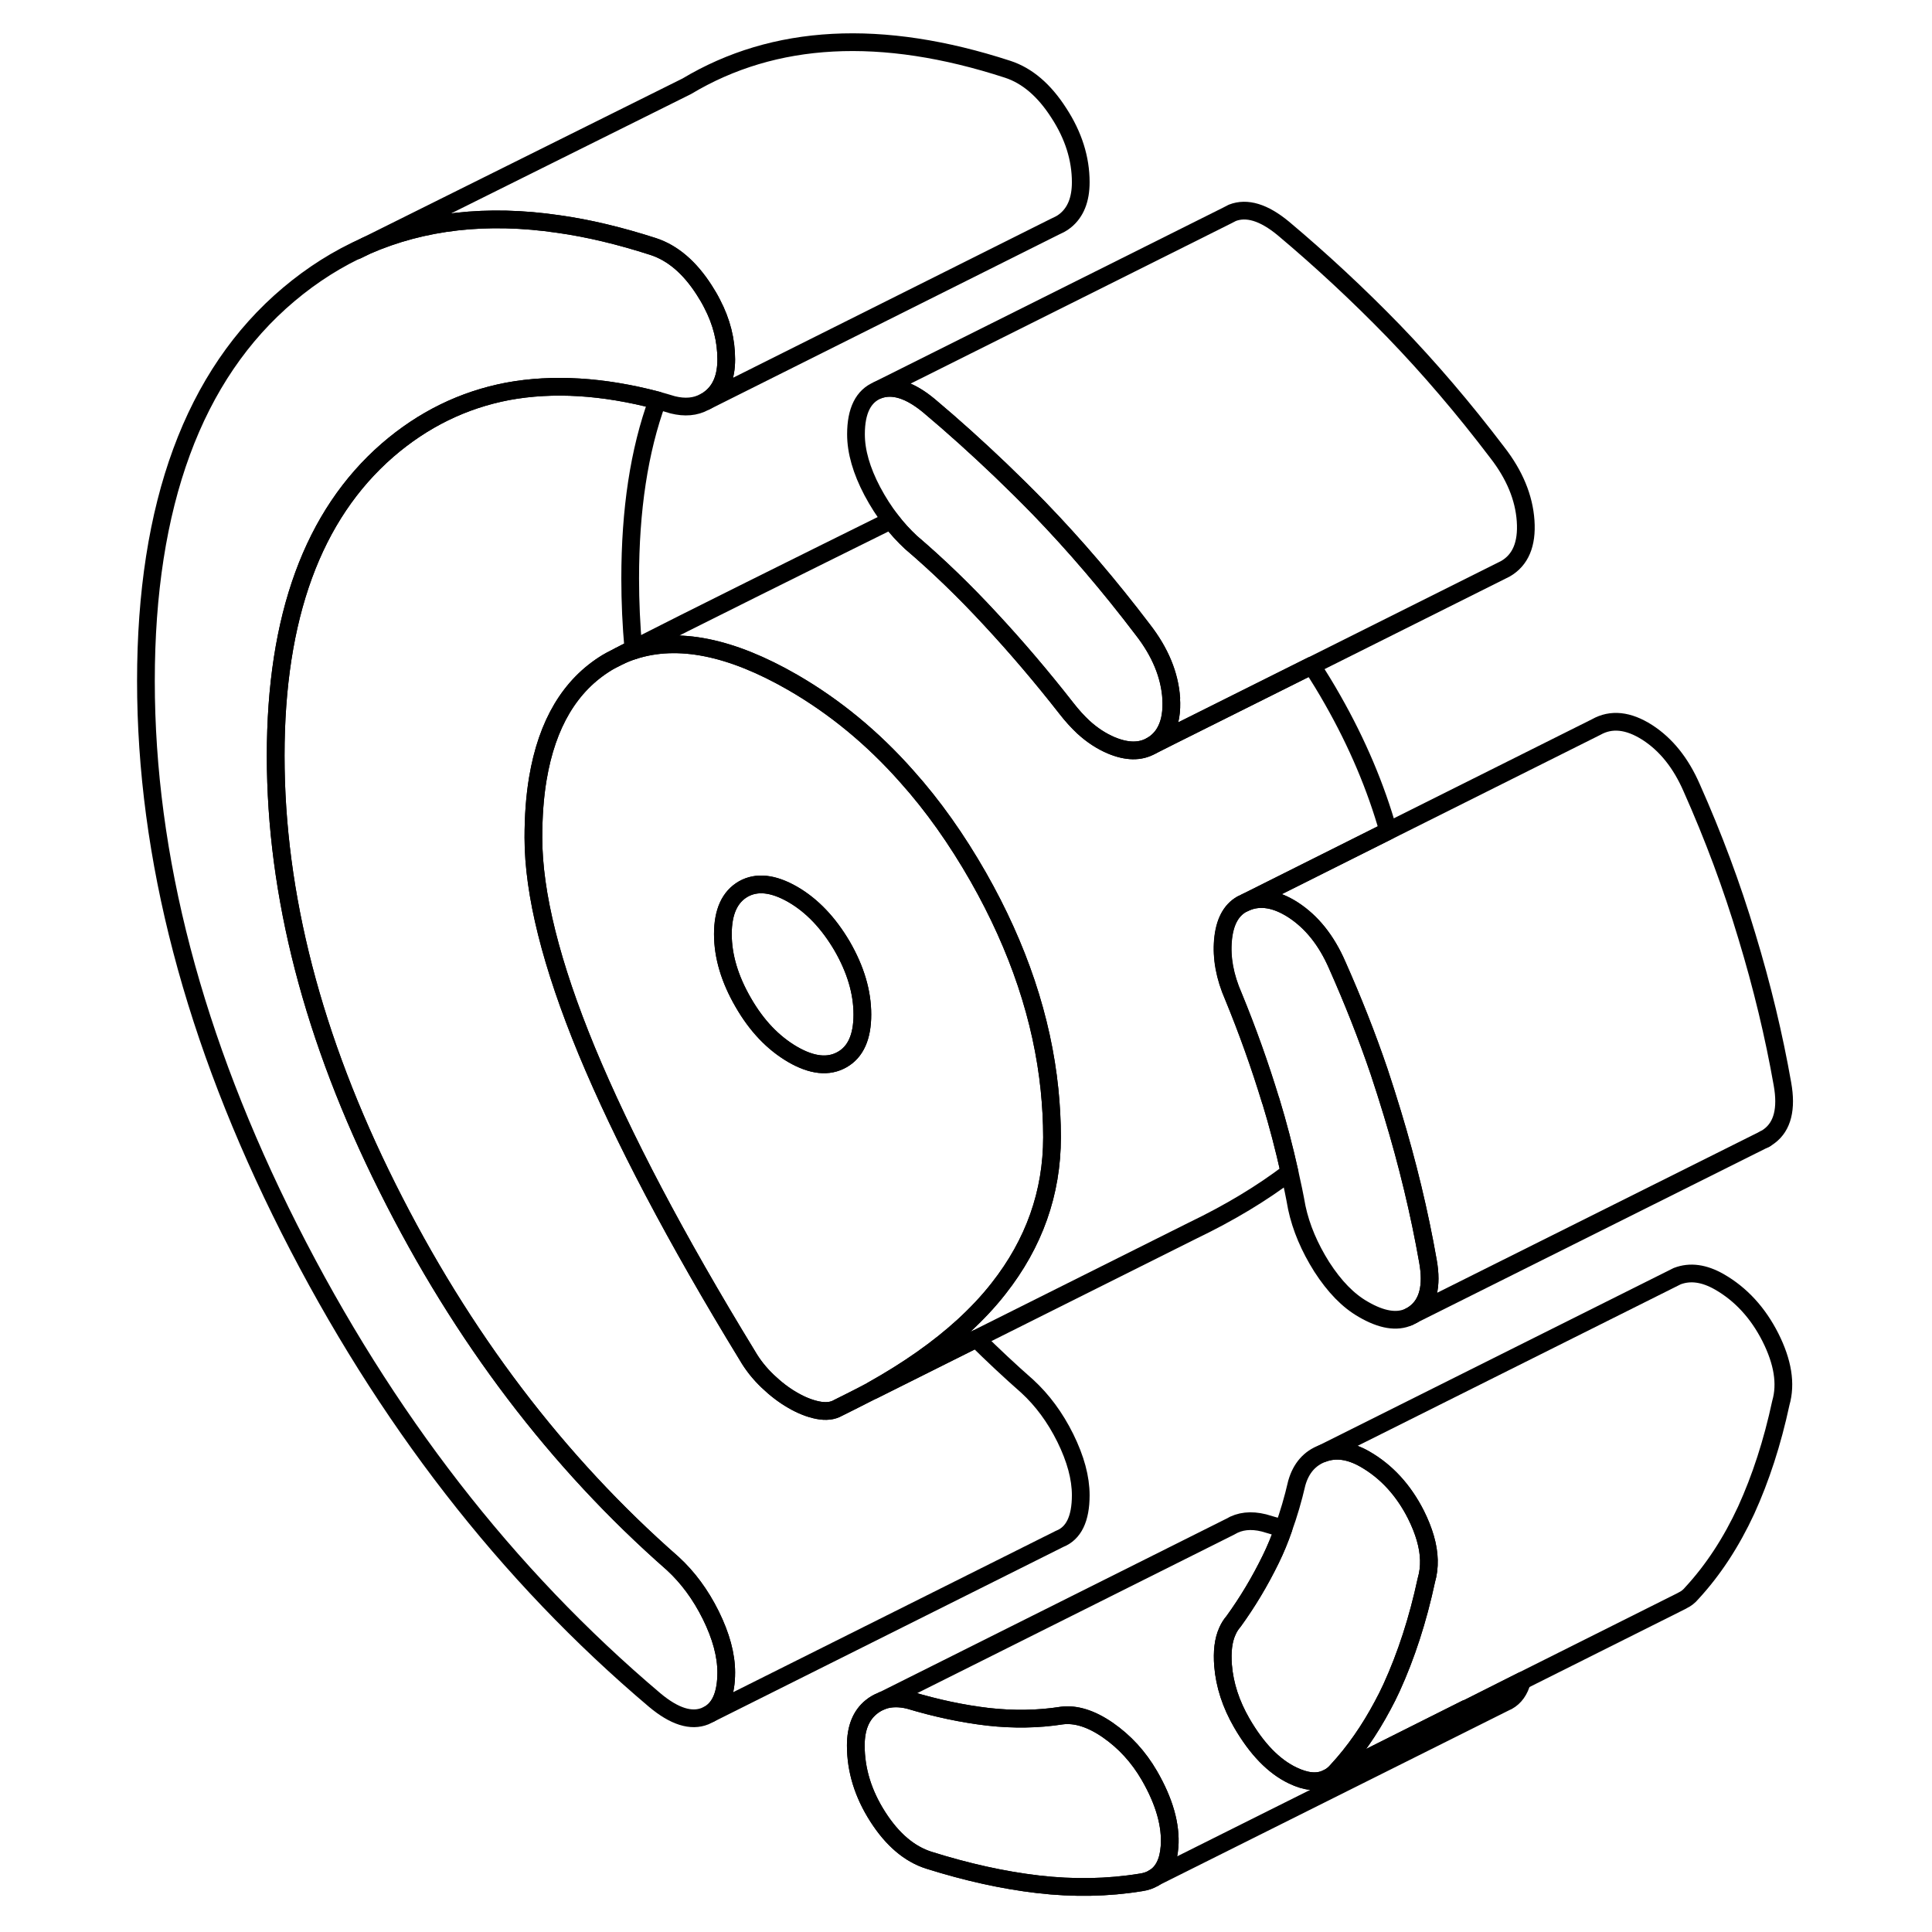 <svg viewBox="0 0 98 109" fill="none" xmlns="http://www.w3.org/2000/svg" height="48" width="48" stroke-width="1px"
     stroke-linecap="round" stroke-linejoin="round">
    <path d="M59.343 100.169C58.733 99.119 57.953 98.269 57.003 97.609C56.063 96.959 55.193 96.689 54.403 96.789C53.063 96.999 51.673 97.019 50.243 96.859C48.803 96.689 47.333 96.379 45.803 95.919C45.243 95.779 44.743 95.789 44.303 95.939L44.213 95.979C44.013 96.059 43.823 96.169 43.653 96.309C43.073 96.779 42.783 97.499 42.783 98.479C42.783 99.879 43.203 101.219 44.023 102.499C44.843 103.779 45.803 104.599 46.903 104.949C49.033 105.619 51.093 106.079 53.073 106.309C55.053 106.539 56.993 106.509 58.883 106.199C59.153 106.159 59.383 106.079 59.583 105.959L59.633 105.929C60.133 105.609 60.423 105.029 60.483 104.189C60.573 102.979 60.193 101.639 59.343 100.169Z" stroke="currentColor" stroke-linejoin="round"/>
    <path d="M74.973 89.149C74.493 91.389 73.833 93.409 73.013 95.209C72.853 95.559 72.683 95.899 72.503 96.229C71.773 97.599 70.923 98.829 69.943 99.889C69.783 100.079 69.603 100.219 69.403 100.319L69.333 100.349C68.813 100.589 68.183 100.529 67.433 100.169C66.363 99.659 65.403 98.669 64.553 97.199C63.943 96.139 63.593 95.069 63.503 93.969C63.443 93.189 63.513 92.549 63.743 92.039C63.833 91.829 63.953 91.639 64.093 91.479C64.883 90.389 65.583 89.219 66.193 87.969C66.463 87.419 66.703 86.839 66.913 86.229C67.203 85.429 67.453 84.579 67.663 83.669C67.903 82.829 68.393 82.269 69.123 81.999C69.853 81.719 70.643 81.829 71.503 82.319C72.723 83.019 73.683 84.069 74.383 85.449C74.613 85.909 74.793 86.359 74.913 86.779C75.163 87.639 75.183 88.429 74.973 89.149Z" stroke="currentColor" stroke-linejoin="round"/>
    <path d="M34.603 91.129C35.184 92.309 35.473 93.379 35.473 94.359C35.473 95.519 35.163 96.299 34.563 96.679L34.283 96.819C33.493 97.139 32.543 96.839 31.443 95.919C23.093 88.859 16.224 79.999 10.823 69.329C5.433 58.659 2.733 48.349 2.733 38.419C2.733 28.489 5.413 21.149 10.783 16.619C12.123 15.489 13.563 14.579 15.094 13.899L15.174 13.859C18.374 12.459 21.983 12.049 26.003 12.639C27.713 12.879 29.494 13.309 31.354 13.909C32.453 14.269 33.413 15.089 34.233 16.369C34.393 16.619 34.544 16.869 34.674 17.129C35.214 18.159 35.473 19.209 35.473 20.279C35.473 21.259 35.184 21.979 34.603 22.449C34.514 22.519 34.423 22.589 34.324 22.639L34.243 22.679C33.733 22.959 33.133 23.009 32.453 22.839C32.163 22.749 31.873 22.669 31.593 22.589C28.514 21.779 25.694 21.609 23.144 22.079C20.624 22.559 18.363 23.669 16.363 25.399C12.153 29.059 10.053 34.809 10.053 42.639C10.053 50.469 12.153 58.599 16.363 67.009C20.564 75.419 25.933 82.489 32.453 88.209C33.303 88.989 34.023 89.959 34.603 91.129Z" stroke="currentColor" stroke-linejoin="round"/>
    <path d="M60.573 39.389C60.623 40.129 60.523 40.739 60.273 41.219C60.083 41.589 59.803 41.879 59.433 42.089C58.823 42.429 58.073 42.419 57.193 42.049C56.653 41.819 56.123 41.479 55.623 41.019C55.303 40.719 54.983 40.369 54.673 39.969C53.273 38.179 51.843 36.499 50.373 34.919C48.913 33.339 47.423 31.899 45.893 30.599C45.493 30.219 45.113 29.809 44.773 29.359C44.383 28.859 44.033 28.309 43.713 27.709C43.103 26.549 42.793 25.479 42.793 24.499C42.793 23.169 43.213 22.339 44.033 22.009C44.853 21.689 45.813 21.979 46.913 22.889C48.283 24.039 49.623 25.249 50.943 26.509C51.683 27.219 52.413 27.939 53.133 28.679C55.143 30.759 57.093 33.039 58.983 35.529C59.963 36.789 60.493 38.079 60.583 39.389H60.573Z" stroke="currentColor" stroke-linejoin="round"/>
    <path d="M30.234 36.609C29.914 36.769 29.634 36.909 29.414 37.029C29.684 36.899 29.954 36.789 30.244 36.699C30.234 36.669 30.234 36.639 30.234 36.609Z" stroke="currentColor" stroke-linejoin="round"/>
    <path d="M80.374 94.829C80.234 95.369 79.954 95.759 79.554 95.979L79.444 96.029L59.634 105.929C60.134 105.609 60.424 105.029 60.484 104.189C60.574 102.979 60.194 101.639 59.344 100.169C58.734 99.119 57.954 98.269 57.004 97.609C56.064 96.959 55.194 96.689 54.404 96.789C53.064 96.999 51.674 97.019 50.244 96.859C48.804 96.689 47.334 96.379 45.804 95.919C45.244 95.779 44.744 95.789 44.304 95.939L63.914 86.129C64.444 85.809 65.074 85.739 65.804 85.919C66.174 86.029 66.544 86.139 66.914 86.229C66.704 86.839 66.464 87.419 66.194 87.969C65.584 89.219 64.884 90.389 64.094 91.479C63.954 91.639 63.834 91.829 63.744 92.039C63.514 92.549 63.444 93.189 63.504 93.969C63.594 95.069 63.944 96.139 64.554 97.199C65.404 98.669 66.364 99.659 67.434 100.169C68.184 100.529 68.814 100.589 69.334 100.349L69.404 100.319L77.224 96.399H77.254L80.374 94.829Z" stroke="currentColor" stroke-linejoin="round"/>
    <path d="M74.334 74.089C74.334 74.089 74.254 74.149 74.214 74.179L73.984 74.299C73.304 74.609 72.444 74.469 71.414 73.869C70.554 73.379 69.784 72.579 69.074 71.479C68.374 70.369 67.904 69.259 67.664 68.139C67.544 67.469 67.404 66.799 67.254 66.139C66.954 64.789 66.604 63.439 66.194 62.099C65.584 60.099 64.884 58.139 64.094 56.219C63.604 55.099 63.414 54.039 63.504 53.039C63.594 52.039 63.944 51.369 64.554 51.019L64.824 50.889C65.604 50.569 66.474 50.709 67.434 51.319C68.504 52.009 69.334 53.049 69.944 54.449C70.824 56.429 71.614 58.419 72.304 60.449C72.564 61.229 72.814 62.019 73.054 62.809C73.914 65.639 74.584 68.429 75.064 71.159C75.314 72.559 75.064 73.539 74.334 74.089Z" stroke="currentColor" stroke-linejoin="round"/>
    <path d="M66.193 62.099C66.603 63.439 66.953 64.789 67.253 66.139C65.703 67.319 63.883 68.419 61.783 69.429L61.623 69.509L49.584 75.529L43.763 78.439C43.763 78.439 43.733 78.429 43.743 78.419C45.743 77.299 47.453 76.099 48.864 74.809C49.603 74.129 50.264 73.429 50.834 72.699C52.843 70.149 53.853 67.299 53.853 64.159C53.853 63.269 53.803 62.379 53.713 61.479C53.303 57.479 51.963 53.469 49.693 49.479C48.483 47.359 47.144 45.459 45.654 43.799C43.744 41.639 41.593 39.869 39.223 38.499C35.733 36.489 32.743 35.889 30.243 36.699C30.233 36.669 30.233 36.639 30.233 36.609C33.203 35.089 40.033 31.699 44.763 29.359C45.103 29.809 45.483 30.219 45.883 30.589C47.413 31.899 48.904 33.339 50.364 34.919C51.834 36.499 53.264 38.179 54.664 39.969C54.974 40.369 55.294 40.719 55.614 41.019C56.114 41.479 56.643 41.819 57.183 42.049C58.063 42.419 58.814 42.429 59.424 42.089L60.574 41.509L68.503 37.549C68.913 38.169 69.303 38.809 69.683 39.479C71.083 41.939 72.124 44.409 72.823 46.879L64.814 50.889L64.543 51.019C63.934 51.369 63.583 52.039 63.493 53.039C63.403 54.039 63.593 55.099 64.084 56.219C64.874 58.139 65.573 60.099 66.183 62.099H66.193Z" stroke="currentColor" stroke-linejoin="round"/>
    <path d="M53.714 61.479C53.304 57.479 51.964 53.469 49.694 49.479C48.484 47.359 47.144 45.459 45.654 43.799C43.744 41.639 41.594 39.869 39.224 38.499C35.734 36.489 32.744 35.889 30.244 36.699C29.954 36.789 29.684 36.899 29.414 37.029C29.034 37.219 28.814 37.339 28.754 37.379C26.664 38.649 25.364 40.829 24.844 43.929C24.674 44.939 24.594 46.049 24.594 47.259C24.594 50.409 25.594 54.419 27.604 59.289C29.624 64.159 32.634 69.889 36.664 76.479C36.964 76.999 37.344 77.479 37.804 77.919C38.264 78.359 38.734 78.719 39.224 78.999C39.704 79.279 40.184 79.469 40.634 79.559C41.094 79.649 41.474 79.609 41.784 79.429L42.524 79.059C42.944 78.849 43.354 78.629 43.744 78.419C45.744 77.299 47.454 76.099 48.864 74.809C49.604 74.129 50.264 73.429 50.834 72.699C52.844 70.149 53.854 67.299 53.854 64.159C53.854 63.269 53.804 62.379 53.714 61.479ZM42.014 59.779C41.244 60.219 40.314 60.119 39.224 59.489C38.124 58.849 37.194 57.879 36.434 56.559C35.674 55.249 35.284 53.959 35.284 52.699C35.284 51.439 35.674 50.599 36.434 50.159C37.194 49.729 38.124 49.829 39.224 50.459C40.314 51.089 41.244 52.069 42.014 53.379C42.774 54.699 43.154 55.979 43.154 57.239C43.154 58.499 42.774 59.349 42.014 59.779Z" stroke="currentColor" stroke-linejoin="round"/>
    <path d="M55.474 84.359C55.474 85.689 55.074 86.509 54.284 86.819L34.564 96.679C35.164 96.299 35.474 95.519 35.474 94.359C35.474 93.379 35.184 92.309 34.604 91.129C34.024 89.959 33.304 88.989 32.454 88.209C25.934 82.489 20.564 75.419 16.364 67.009C12.154 58.599 10.054 50.479 10.054 42.639C10.054 34.799 12.154 29.059 16.364 25.399C18.364 23.669 20.624 22.559 23.144 22.079C25.694 21.609 28.514 21.779 31.594 22.589C30.554 25.429 30.054 28.779 30.054 32.639C30.054 33.959 30.114 35.279 30.234 36.609C29.914 36.769 29.634 36.909 29.414 37.029C29.034 37.219 28.814 37.339 28.754 37.379C26.664 38.649 25.364 40.829 24.844 43.929C24.674 44.939 24.594 46.049 24.594 47.259C24.594 50.409 25.594 54.419 27.604 59.289C29.624 64.159 32.634 69.889 36.664 76.479C36.964 76.999 37.344 77.479 37.804 77.919C38.264 78.359 38.734 78.719 39.224 78.999C39.704 79.279 40.184 79.469 40.634 79.559C41.094 79.649 41.474 79.609 41.784 79.429L43.764 78.439L49.584 75.529C50.514 76.449 51.474 77.349 52.454 78.209C53.304 78.989 54.024 79.959 54.604 81.129C55.184 82.309 55.474 83.379 55.474 84.359Z" stroke="currentColor" stroke-linejoin="round"/>
    <path d="M55.474 10.279C55.474 11.259 55.184 11.979 54.604 12.449C54.504 12.529 54.414 12.589 54.304 12.649L53.994 12.799L34.324 22.639C34.424 22.589 34.514 22.519 34.604 22.449C35.184 21.979 35.474 21.259 35.474 20.279C35.474 19.209 35.214 18.159 34.674 17.129C34.544 16.869 34.394 16.619 34.234 16.369C33.414 15.089 32.454 14.269 31.354 13.909C29.494 13.309 27.714 12.879 26.004 12.639C21.984 12.049 18.374 12.459 15.174 13.859L33.164 4.909L33.244 4.869C38.184 1.909 44.234 1.589 51.354 3.909C52.454 4.269 53.414 5.089 54.234 6.369C55.064 7.639 55.474 8.949 55.474 10.279Z" stroke="currentColor" stroke-linejoin="round"/>
    <path d="M15.094 13.899L14.634 14.129" stroke="currentColor" stroke-linejoin="round"/>
    <path d="M80.573 29.389C80.663 30.699 80.283 31.599 79.433 32.089L79.213 32.199L68.513 37.549L60.584 41.509L59.433 42.089C59.803 41.879 60.083 41.589 60.273 41.219C60.523 40.739 60.623 40.129 60.574 39.389C60.483 38.079 59.953 36.789 58.973 35.529C57.083 33.039 55.133 30.759 53.123 28.679C52.404 27.939 51.673 27.219 50.933 26.509C49.613 25.249 48.274 24.039 46.904 22.889C45.804 21.979 44.843 21.689 44.023 22.009L63.733 12.159L64.023 12.009C64.843 11.689 65.804 11.979 66.904 12.889C69.034 14.679 71.114 16.609 73.124 18.679C75.133 20.759 77.083 23.039 78.973 25.529C79.953 26.789 80.484 28.079 80.573 29.389Z" stroke="currentColor" stroke-linejoin="round"/>
    <path d="M94.333 64.089C94.243 64.159 94.153 64.219 94.053 64.269L74.213 74.179C74.213 74.179 74.293 74.119 74.333 74.089C75.063 73.539 75.313 72.559 75.063 71.159C74.583 68.429 73.913 65.639 73.053 62.809C72.813 62.019 72.563 61.229 72.303 60.449C71.613 58.419 70.823 56.429 69.943 54.449C69.333 53.049 68.503 52.009 67.433 51.319C66.473 50.709 65.603 50.569 64.823 50.889L72.833 46.879L84.553 41.019C85.403 40.539 86.363 40.639 87.433 41.319C88.503 42.009 89.333 43.049 89.943 44.449C91.163 47.189 92.203 49.969 93.053 52.809C93.913 55.639 94.583 58.429 95.063 61.159C95.313 62.559 95.063 63.539 94.333 64.089Z" stroke="currentColor" stroke-linejoin="round"/>
    <path d="M94.973 79.149C94.493 81.389 93.833 83.409 93.013 85.209C92.183 86.999 91.163 88.569 89.943 89.889C89.793 90.069 89.623 90.199 89.433 90.289L89.363 90.329L89.303 90.359L80.373 94.829L77.253 96.399H77.223L69.403 100.319C69.603 100.219 69.783 100.079 69.943 99.889C70.923 98.829 71.773 97.599 72.503 96.229C72.683 95.899 72.853 95.559 73.013 95.209C73.833 93.409 74.493 91.389 74.973 89.149C75.183 88.429 75.163 87.639 74.913 86.779C74.793 86.359 74.613 85.909 74.383 85.449C73.683 84.069 72.723 83.019 71.503 82.319C70.643 81.829 69.853 81.719 69.123 81.999L88.703 72.209L89.123 71.999C89.853 71.719 90.643 71.829 91.503 72.319C92.723 73.019 93.683 74.069 94.383 75.449C95.083 76.839 95.283 78.069 94.973 79.149Z" stroke="currentColor" stroke-linejoin="round"/>
    <path d="M69.334 100.349L69.273 100.379" stroke="currentColor" stroke-linejoin="round"/>
    <path d="M44.303 95.939L44.213 95.979C44.013 96.059 43.823 96.169 43.653 96.309C43.073 96.779 42.783 97.499 42.783 98.479C42.783 99.879 43.203 101.219 44.023 102.499C44.843 103.779 45.803 104.599 46.903 104.949C49.033 105.619 51.093 106.079 53.073 106.309C55.053 106.539 56.993 106.509 58.883 106.199C59.153 106.159 59.383 106.079 59.583 105.959L59.633 105.929" stroke="currentColor" stroke-linejoin="round"/>
    <path d="M59.634 105.929L59.584 105.959" stroke="currentColor" stroke-linejoin="round"/>
    <path d="M43.153 57.239C43.153 58.499 42.773 59.349 42.013 59.779C41.243 60.219 40.313 60.119 39.223 59.489C38.123 58.849 37.193 57.879 36.433 56.559C35.673 55.249 35.283 53.959 35.283 52.699C35.283 51.439 35.673 50.599 36.433 50.159C37.193 49.729 38.123 49.829 39.223 50.459C40.313 51.089 41.243 52.069 42.013 53.379C42.773 54.699 43.153 55.979 43.153 57.239Z" stroke="currentColor" stroke-linejoin="round"/>
    <path d="M94.084 64.259L94.054 64.269" stroke="currentColor" stroke-linejoin="round"/>
    <path d="M74.213 74.179L73.983 74.299" stroke="currentColor" stroke-linejoin="round"/>
</svg>